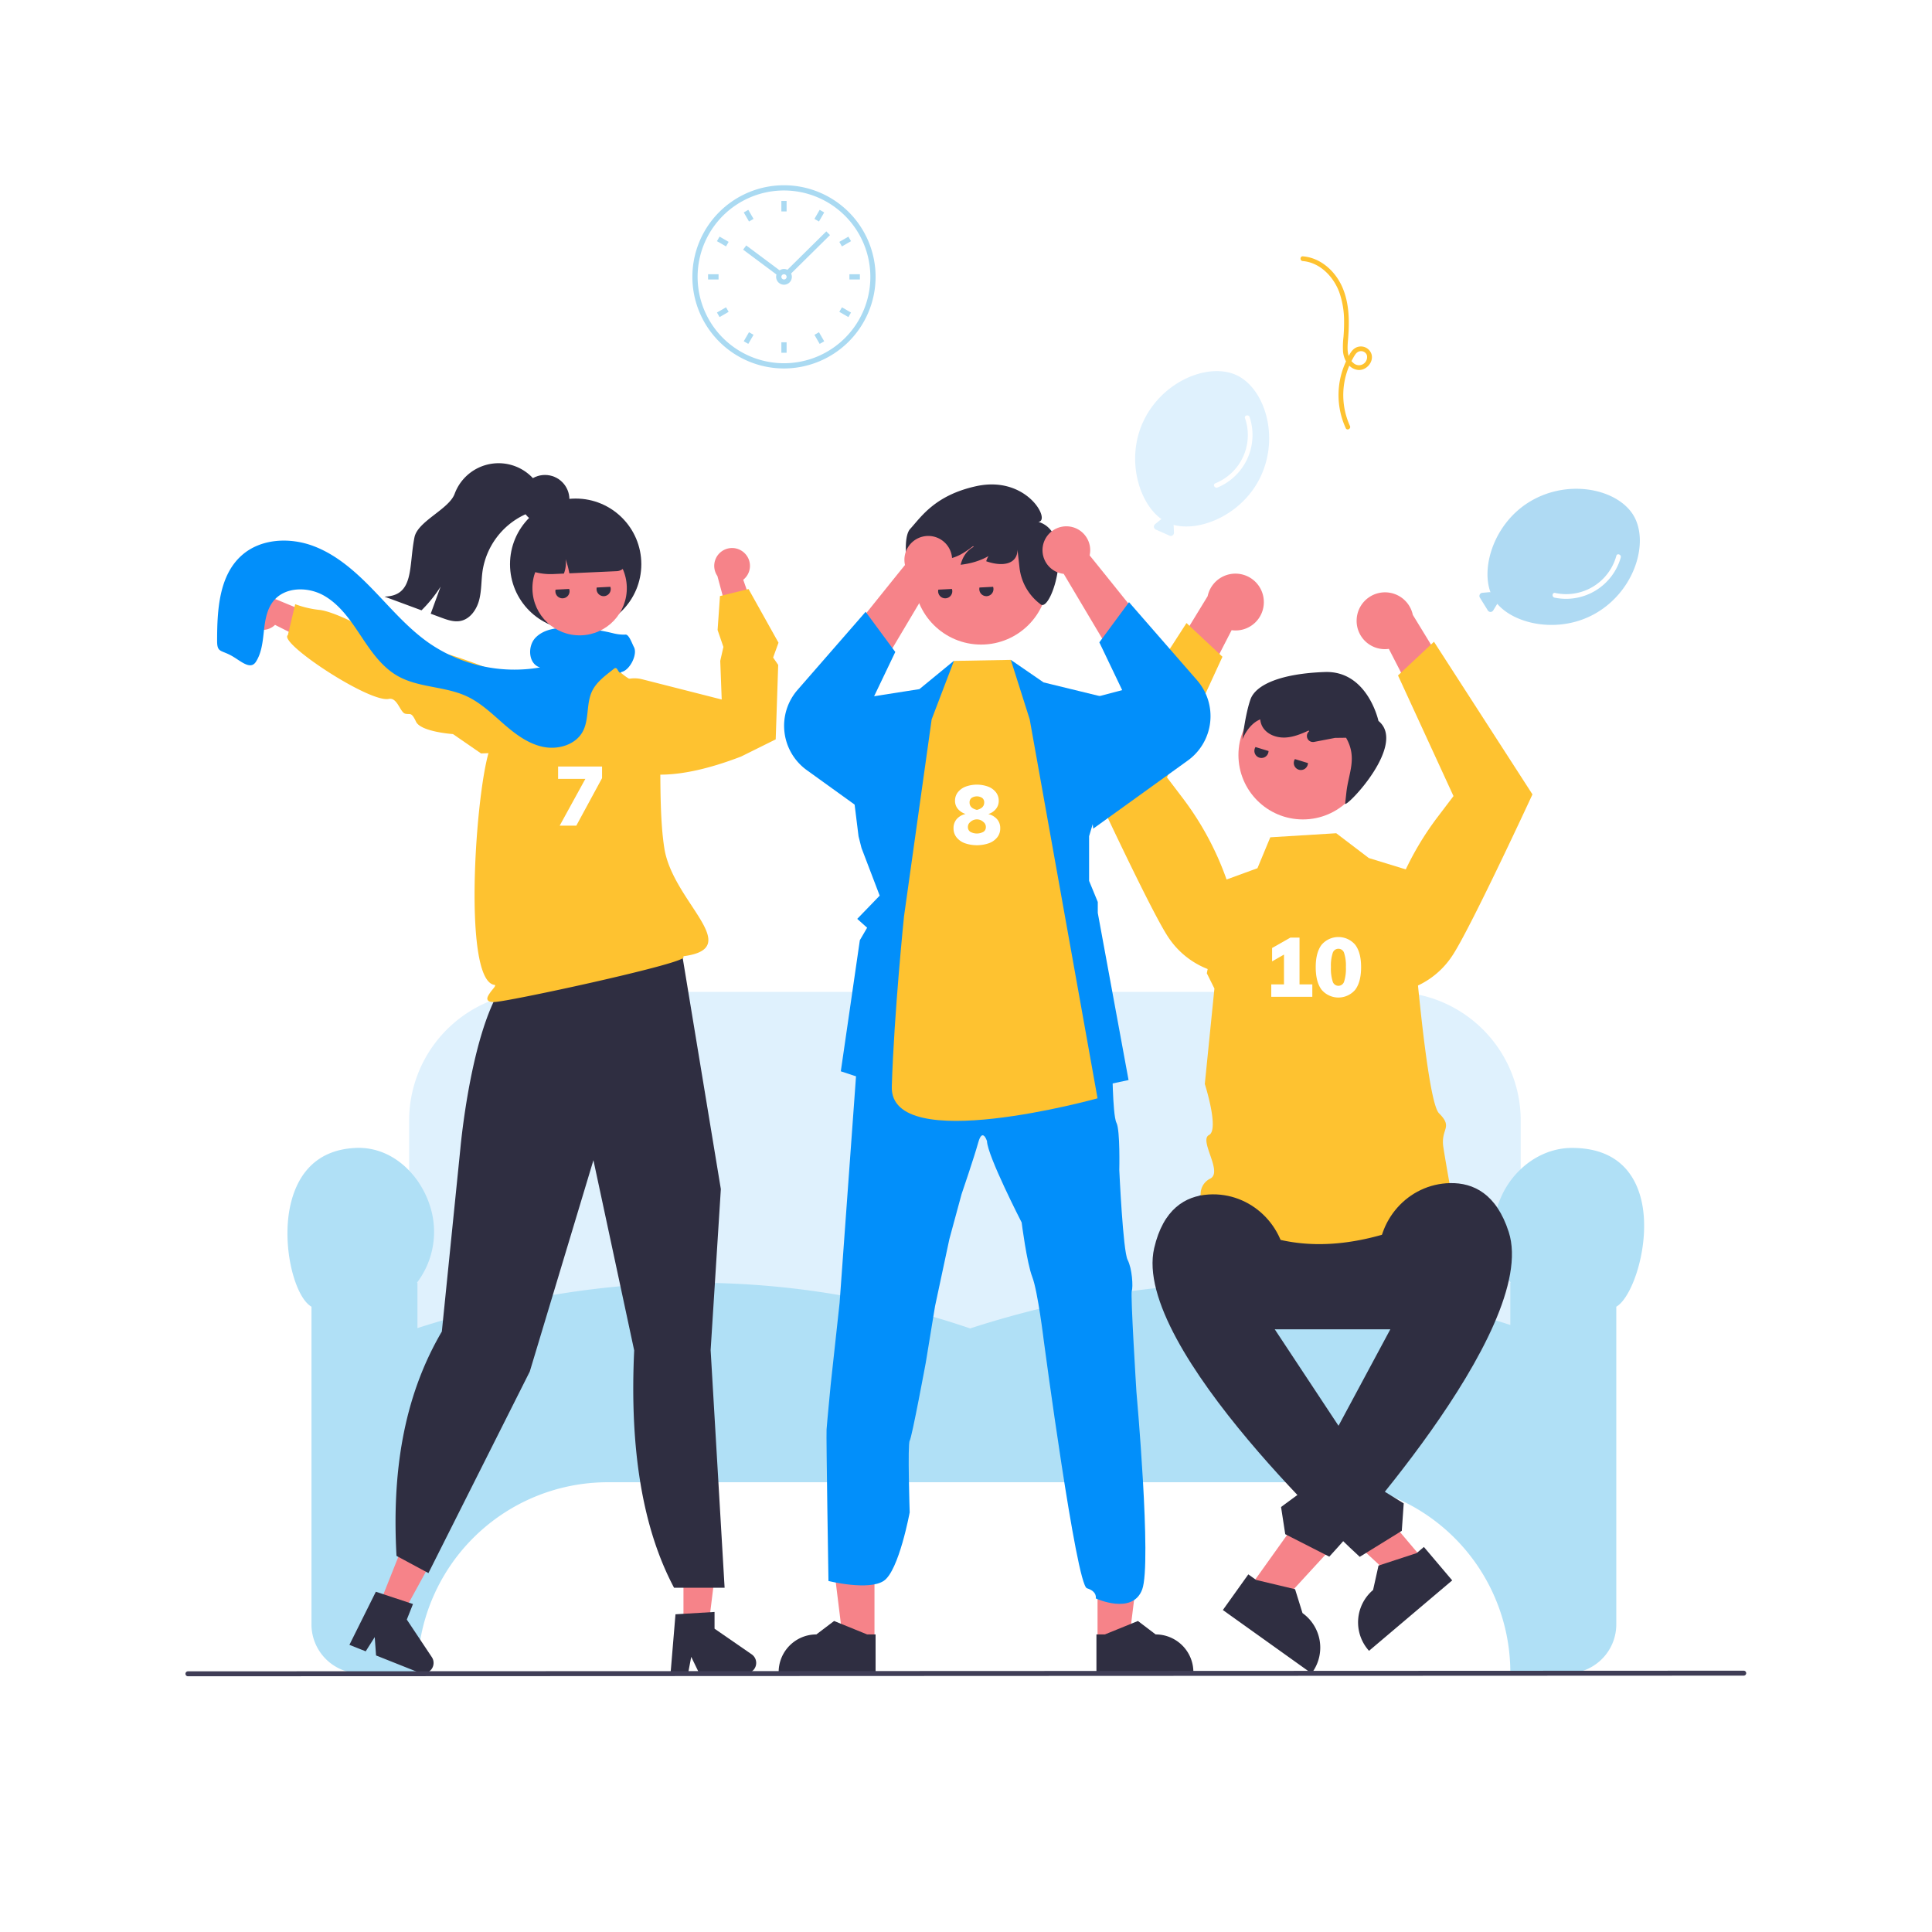 <svg xmlns="http://www.w3.org/2000/svg" xmlns:xlink="http://www.w3.org/1999/xlink" width="1500" height="1500" viewBox="0 0 1500 1500">
  <rect x="0" y="0" width="1500" height="1500" fill="#808080" stroke="none"/>
  <defs>
    <clipPath id="clip-undraw_fans_re_cri3">
      <rect width="1500" height="1500"/>
    </clipPath>
  </defs>
  <g id="undraw_fans_re_cri3" clip-path="url(#clip-undraw_fans_re_cri3)">
    <rect width="1500" height="1500" fill="#fff"/>
    <g id="undraw_fans_re_cri3-2" data-name="undraw_fans_re_cri3">
      <path id="Path_3371" data-name="Path 3371" d="M1212.428,825.348H323.578v-150.9H337.29V562.13A99.925,99.925,0,0,1,437.1,462.318h663.414a99.926,99.926,0,0,1,99.813,99.813V674.448h12.1Z" transform="translate(-19.644 307.779)" fill="#dff1fd"/>
      <path id="Path_3372" data-name="Path 3372" d="M1267.206,945.4h-44.248V944.6a147.771,147.771,0,0,0-147.6-147.6H522.041a147.771,147.771,0,0,0-147.6,147.6v.807H330.189a38.066,38.066,0,0,1-38.023-38.023V660.709c-12.849-7.259-23.3-46.685-16.511-78.172,4.26-19.76,16.558-43.623,50.953-45.1,33.482-1.44,58.334,29.994,60.554,60.252a65.259,65.259,0,0,1-13.144,44.44h.419v35.189c72.606-23.267,145.315-35.107,216.122-35.189a661.47,661.47,0,0,1,212.984,35.446c142.578-46.115,283.679-47.012,419.415-2.657V642.129h.419a65.259,65.259,0,0,1-13.144-44.44c2.435-33.189,29.583-60.218,60.519-60.253h.1c36.479,0,49.382,21.961,53.783,40.394,7.789,32.622-6.51,75.559-19.409,82.878V907.379A38.066,38.066,0,0,1,1267.206,945.4Z" transform="translate(-50.337 353.81)" fill="#b0e0f6"/>
      <path id="Path_3373" data-name="Path 3373" d="M511.829,672.418l21.358,15.257,69.013-75.12-31.523-22.516Z" transform="translate(457.832 560.788)" fill="#f68389"/>
      <path id="Path_3374" data-name="Path 3374" d="M743.489,742.665l6.012,4.295,30.288,7.222,5.761,18.53h0a32.943,32.943,0,0,1,7.655,45.953l-.622.871-68.866-49.2Z" transform="translate(225.706 479.677)" fill="#2f2e41"/>
      <path id="Path_3375" data-name="Path 3375" d="M906.557,666.659H749.732a55.159,55.159,0,1,1,0-110.318H906.557a55.159,55.159,0,1,1,0,110.318Z" transform="translate(207.835 365.43)" fill="#2f2e41"/>
      <path id="Path_3376" data-name="Path 3376" d="M818.3,385.962l25.3,19.262,30.506,9.375S886.718,592,898.082,603.363s1.115,11.669,3.4,26.431,7.833,45.023,7.833,45.023c-76.706,40.6-142.834,41.693-195.952-5.82a13.23,13.23,0,0,1,7.219-14.933c9.886-5.246-9.114-29.729-1.034-33.823s-3.284-39.606-3.284-39.606l7.455-74.093-5.89-11.844L732.2,422.228l24.939-9.108,9.962-24Z" transform="translate(219.146 260.961)" fill="#fec230"/>
      <path id="Path_3377" data-name="Path 3377" d="M788.114,291.428a21.928,21.928,0,0,0,25,22.486l35.65,69.292,19.862-35.289-36.9-60.391a22.047,22.047,0,0,0-43.613,3.9Z" transform="translate(265.183 189.869)" fill="#f68389"/>
      <path id="Path_3378" data-name="Path 3378" d="M840.889,293.8l76.464,118.509-.252.545c-.289.625-17.6,38.021-34.381,72.273-2.584,5.275-5.155,10.475-7.649,15.455q-1.614,3.224-3.181,6.313c-7.047,13.892-13.2,25.374-16.878,30.829a64.723,64.723,0,0,1-34.3,26.018l-.354.091-.338-.141a32.845,32.845,0,0,1-19.547-36.131,232.648,232.648,0,0,1,43.17-97.6l12.4-16.339-43.078-93.655Z" transform="translate(272.444 204.45)" fill="#fec230"/>
      <path id="Path_3379" data-name="Path 3379" d="M774.035,282.428a21.928,21.928,0,0,1-25,22.486l-35.65,69.293-19.862-35.289,36.9-60.391a22.047,22.047,0,0,1,43.613,3.9Z" transform="translate(207.192 184.351)" fill="#f68389"/>
      <path id="Path_3380" data-name="Path 3380" d="M735.28,284.8,658.816,403.307l.252.545c.289.625,17.6,38.021,34.381,72.273,2.584,5.275,5.155,10.475,7.649,15.455q1.615,3.224,3.181,6.313c7.047,13.892,13.2,25.374,16.878,30.829a64.722,64.722,0,0,0,34.3,26.018l.354.091.338-.141a32.845,32.845,0,0,0,19.547-36.131,232.648,232.648,0,0,0-43.17-97.6l-12.4-16.339,43.078-93.655Z" transform="translate(185.91 198.932)" fill="#fec230"/>
      <circle id="Ellipse_622" data-name="Ellipse 622" cx="50.035" cy="50.035" r="50.035" transform="translate(961.519 536.132)" fill="#f68389"/>
      <path id="Path_3381" data-name="Path 3381" d="M739.324,329.808c4.115-11.971,24.6-20.274,57.806-21.429s41.629,37.979,41.629,37.979c22.168,17.983-23.671,66.128-25.889,64.394l1-9.045c1.651-14.983,8.667-26.673-.255-42.288l-8.568.1-16.251,3.125A4.7,4.7,0,0,1,784.8,354.5l.149-.131-.369-.572c-5.725,2.626-11.624,5.062-17.882,5.43-7.041.414-14.739-2.388-18.111-8.583a14.422,14.422,0,0,1-1.618-5.488c-9.495,3.794-13.837,15.5-13.837,15.5S735.209,341.779,739.324,329.808Z" transform="translate(231.477 213.375)" fill="#2f2e41"/>
      <path id="Path_3382" data-name="Path 3382" d="M632.409,657.28l-20.032,16.961-74.954-69.192,29.563-25.033Z" transform="translate(473.525 554.642)" fill="#f68389"/>
      <path id="Path_3383" data-name="Path 3383" d="M861.876,755.426l-64.588,54.691-.692-.817a32.944,32.944,0,0,1,3.851-46.427h0l4.218-18.941,29.592-9.688,5.638-4.774Z" transform="translate(265.607 471.585)" fill="#2f2e41"/>
      <path id="Path_3384" data-name="Path 3384" d="M777.187,653.073l16.557-35.905c-.186-32.75-27.6-59.348-60.287-57.3-18.2,1.143-35.248,11.324-42.29,41.584-18.109,77.811,159.577,239.737,159.577,239.737l32.649-20.177,1.5-21.316-18.285-11.27L866.6,770.25l-17.435-8.27Z" transform="translate(204.952 367.527)" fill="#2f2e41"/>
      <path id="Path_3385" data-name="Path 3385" d="M848.031,646.505l-20.465-30.092c-2.508-32.655,22.627-61.417,55.371-62.059C901.173,554,919,562.743,928.5,592.321,952.95,668.38,789.18,844.367,789.18,844.367l-34.2-17.425-3.252-21.12,17.3-12.735-1.478-18.119,16.7-9.675Z" transform="translate(242.881 364.207)" fill="#2f2e41"/>
      <path id="Path_3386" data-name="Path 3386" d="M778.89,472.525v9.614H747.014v-9.614h9.872V449.36l-9.227,5.291V444.263l14.2-8.066h7.1v36.328Z" transform="translate(239.99 291.763)" fill="#fff"/>
      <path id="Path_3387" data-name="Path 3387" d="M772.962,476.826q-4.549-6.065-4.549-17.551,0-11.292,4.549-17.326a17.167,17.167,0,0,1,26.133,0q4.549,6.034,4.549,17.326,0,11.485-4.549,17.551a17.108,17.108,0,0,1-26.134,0Zm17.519-6.42a32.678,32.678,0,0,0,1.356-11.131,31.6,31.6,0,0,0-1.356-10.905,4.631,4.631,0,0,0-8.9,0,31.6,31.6,0,0,0-1.356,10.905,32.681,32.681,0,0,0,1.356,11.131,4.619,4.619,0,0,0,8.9,0Z" transform="translate(253.111 291.591)" fill="#fff"/>
      <path id="Path_3388" data-name="Path 3388" d="M345.341,702.081l-24.475,0-11.645-94.41,36.125,0Z" transform="translate(333.602 571.598)" fill="#f68389"/>
      <path id="Path_3389" data-name="Path 3389" d="M585.19,805.78l-75.268,0v-.952a29.3,29.3,0,0,1,29.295-29.3h0l13.749-10.43,25.652,10.432h6.57Z" transform="translate(94.615 493.432)" fill="#2f2e41"/>
      <path id="Path_3390" data-name="Path 3390" d="M438.974,702.081l24.475,0,11.644-94.41-36.125,0Z" transform="translate(413.157 571.598)" fill="#f68389"/>
      <path id="Path_3391" data-name="Path 3391" d="M662.872,805.78l75.269,0v-.952a29.3,29.3,0,0,0-29.295-29.3h0L695.093,765.1l-25.652,10.432h-6.57Z" transform="translate(188.396 493.432)" fill="#2f2e41"/>
      <path id="Path_3392" data-name="Path 3392" d="M533.005,790.723c.361-5.387,3.236-35.18,3.236-35.18l6.884-63.182L555.26,524.88l.792-10.964,63.561-12.2,43.441-20.825,51.633,16.506,40.205,15.077s.069,6.454.379,14.251c.413,10.206,1.136,22.719,2.857,25.972,2.874,5.749,2.151,36.608,2.151,36.608s2.857,62.786,6.454,69.671,4.32,21.221,3.236,24.1,3.6,78.276,3.6,78.276,12.015,133.433,4.477,153.553-36.025,6.941-36.025,6.941,1.377-5.37-6.885-7.9-33.424-191.732-33.424-191.732-4.681-38.794-8.984-49.912-8.261-42.357-8.261-42.357-26.574-51.7-26.918-63.2c0,0-3.477-10.757-6.764,1.084S637.8,608.027,637.8,608.027l-9.449,34.835-11.118,52.046-7.194,43.82s-10.774,58.156-12.5,60.669,0,55.644,0,55.644-8.33,45.248-20.1,53.148-42.962.125-42.962.125S532.644,796.11,533.005,790.723Z" transform="translate(108.74 319.166)" fill="#028ffa"/>
      <path id="Path_3393" data-name="Path 3393" d="M333.429,340.281l14.13,37-17.435,18.043,7.677,6.867-5.662,9.711L317.37,513.67l80.961,26.691,27.262-29.714,21.5,29.714,93.681-19.9L516.882,390.686V382.2l-6.746-16.382V331.14l30.979-103.234-66.331-16.19-25.42-17.49-8.227,24.6-35.025-5.417-.913-18.477-26.8,22.008-35.73,5.6-27.02,5.372-3.442,7.48,6.883-1.5,12.049,97.325Z" transform="translate(335.433 318.092)" fill="#028ffa"/>
      <path id="Path_3394" data-name="Path 3394" d="M595.339,348.677l17.29-45.348,44.164-.809,14.655,46.157,52.675,294.254s-161.373,44.939-159.736-9.08c1.721-56.8,9.487-132.242,9.487-132.242Z" transform="translate(128.003 209.798)" fill="#fec230"/>
      <circle id="Ellipse_623" data-name="Ellipse 623" cx="52.025" cy="52.025" r="52.025" transform="translate(709.701 396.393)" fill="#f68389"/>
      <path id="Path_3395" data-name="Path 3395" d="M574.487,252.648c8.47-9.219,19.064-26.094,51.153-33.18,39.65-8.756,58.387,27.063,48.388,27.65,29.238,8.854,10.456,69.361,2.074,64.286a2.444,2.444,0,0,1-.207-.162,41.186,41.186,0,0,1-16.451-28.1l-1.591-14.318c-.227,11.65-12.135,13.191-24.3,8.9a15.262,15.262,0,0,1,10.782-10.616c-7.441,6.864-17.127,11.774-30.656,13.339,1.661-6.428,4.969-11.16,10.149-13.964l-.48-.472c-4.957,3.773-10.123,7.4-16.084,9.107-6.706,1.922-14.74.882-19.335-4.367a14.266,14.266,0,0,1-2.748-4.946c.993,9.226-5.2,19.758-10,17.95C571.179,282.977,568.848,258.785,574.487,252.648Z" transform="translate(132.146 158.029)" fill="#2f2e41"/>
      <path id="Path_3396" data-name="Path 3396" d="M653.391,275.163l47.315,79.6,34.971-16.517s-60.26-75.264-62.18-77.429a18.516,18.516,0,1,0-20.107,14.344Z" transform="translate(172.481 170.386)" fill="#f68389"/>
      <path id="Path_3397" data-name="Path 3397" d="M665.84,450.592l73.431-52.9a42.438,42.438,0,0,0,7.184-62.321l-52.847-60.621-23.022,31.2,17.745,37.1-34.359,9.06Z" transform="translate(182.94 192.771)" fill="#028ffa"/>
      <path id="Path_3398" data-name="Path 3398" d="M614.478,279.8l-47.315,79.6-34.971-16.517s60.26-75.264,62.18-77.429A18.516,18.516,0,1,1,614.478,279.8Z" transform="translate(108.27 173.229)" fill="#f68389"/>
      <path id="Path_3399" data-name="Path 3399" d="M603.613,455.23l-73.431-52.9A42.438,42.438,0,0,1,523,340.01l52.846-60.621,23.022,31.2-17.745,37.1,34.359,9.06Z" transform="translate(96.227 195.615)" fill="#028ffa"/>
      <path id="Path_3400" data-name="Path 3400" d="M627.908,389.415a10.39,10.39,0,0,1,2.452,7.034,11.072,11.072,0,0,1-2.324,7.033,14.58,14.58,0,0,1-6.42,4.549,28.668,28.668,0,0,1-18.777,0,14.577,14.577,0,0,1-6.42-4.549,11.073,11.073,0,0,1-2.324-7.033,10.594,10.594,0,0,1,2.452-7.13,12.8,12.8,0,0,1,6.9-3.969,12.863,12.863,0,0,1-6-3.968,9.62,9.62,0,0,1-2.194-6.291,10.461,10.461,0,0,1,2.226-6.646,14.078,14.078,0,0,1,6.066-4.355,25.6,25.6,0,0,1,17.357,0,14.081,14.081,0,0,1,6.066,4.355,10.46,10.46,0,0,1,2.226,6.646,9.88,9.88,0,0,1-2.226,6.42,12.072,12.072,0,0,1-5.9,3.9,13.226,13.226,0,0,1,6.84,4Zm-10.647,9.808a4.219,4.219,0,0,0,1.935-3.742,4.712,4.712,0,0,0-1.871-3.871,7.324,7.324,0,0,0-10.2,0,4.709,4.709,0,0,0-1.871,3.871,4.22,4.22,0,0,0,1.935,3.742,10.457,10.457,0,0,0,10.066,0Zm-9.131-26.359a4.275,4.275,0,0,0-1.581,3.645q0,4.259,5.678,5.678,5.677-1.418,5.678-5.678a4.276,4.276,0,0,0-1.581-3.645,7.627,7.627,0,0,0-8.2,0Z" transform="translate(146.224 246.62)" fill="#fff"/>
      <path id="Path_3401" data-name="Path 3401" d="M255.438,292.584a13.774,13.774,0,0,0,21.01,2.16l43.739,21.975-2.98-25.261-41.079-16.995a13.849,13.849,0,0,0-20.691,18.121Z" transform="translate(-62.913 190.411)" fill="#f68389"/>
      <path id="Path_3402" data-name="Path 3402" d="M423.9,391.59l-21.778-15.019s-24.939-1.691-28.69-9.62-4.383-5.263-8.381-6.211-6.062-12.882-12.764-11.474c-15.08,3.167-86-43.7-78.346-49.552l5.69-23.991a77.249,77.249,0,0,0,18.659,4.425c9.646.88,32.372,11.9,35.738,15.515s9.33,2.213,17.327,4.109,10.8,14.76,24.059,11.337c18.662-4.816,115.346,41.041,125.806,45.322,11.48,4.7,19.5,18.7,19.5,18.7l-3.161,13.328Z" transform="translate(-50.431 193.367)" fill="#fec230"/>
      <path id="Path_3403" data-name="Path 3403" d="M239.682,689.464h18.98l9.032-73.21H239.68Z" transform="translate(290.962 576.861)" fill="#f68389"/>
      <path id="Path_3404" data-name="Path 3404" d="M461.728,762.56l30.324-1.81v12.992l28.83,19.911a8.115,8.115,0,0,1-4.611,14.793h-36.1L473.946,795.6l-2.43,12.851H457.9Z" transform="translate(62.72 490.766)" fill="#2f2e41"/>
      <path id="Path_3405" data-name="Path 3405" d="M92.211,677.495l17.635,7.021,35.469-64.68-26.027-10.36Z" transform="translate(200.54 572.706)" fill="#f68389"/>
      <path id="Path_3406" data-name="Path 3406" d="M323.859,751.028l28.843,9.534-4.8,12.071,19.422,29.162a8.115,8.115,0,0,1-9.756,12.039l-33.542-13.352-1.029-14.241-7.01,11.041-12.647-5.034Z" transform="translate(-32.056 484.804)" fill="#2f2e41"/>
      <path id="Path_3407" data-name="Path 3407" d="M510.825,765.265l-31.651-147.7L429.75,781.673l-78.26,155.62-.415.826-24.79-13.347c-3.5-63.189,4.811-122.4,35.2-174.179l14.391-142.117c.441-4.856,11.176-118.859,45.167-139.076L431,446.7l99.008-24.453.36.406A75.692,75.692,0,0,1,548.5,460.672L578.089,639.9l.017.1-7.932,125.029,10.851,184.459H541.762Q505.329,880.931,510.825,765.265Z" transform="translate(-18.441 283.211)" fill="#2f2e41"/>
      <path id="Path_3408" data-name="Path 3408" d="M502.007,252.219a13.774,13.774,0,0,1-.56,21.114l16.168,46.2-24.668-6.2-11.571-42.923a13.849,13.849,0,0,1,20.632-18.189Z" transform="translate(75.606 176.792)" fill="#f68389"/>
      <path id="Path_3409" data-name="Path 3409" d="M378.494,576.89c-2.666,0-4.181-.523-4.767-1.644-.861-1.646.633-3.8,2.362-6.286,1.206-1.735,4.728-5.185,3-5.4-26.264-3.208-13.657-165.138-2.274-186.542,2.313-4.349-.134-11.022,2.47-18.4,7.114-20.156,16.825-26.351,36.17-38.69q2.355-1.5,4.906-3.139c2.2-1.413,2.077-6.1,1.947-11.061-.144-5.515-.293-11.218,2.409-14.783l.176-.232.283-.066c6.535-1.511,28.513-4.315,41.529.02l.18.061.134.134c3.092,3.092,3.374,9.081,3.646,14.872.223,4.755.434,9.244,2.184,11.195,13.373,14.907,28.541,14.616,28.694,14.613l.751-.022.075.747c9.376,17.846,2.035,84.123,8.552,125.293,6.621,41.826,63.167,77.43,14.748,83.752a1.049,1.049,0,0,1,.033,1.087C522.772,547.865,388.543,576.89,378.494,576.89ZM524.318,542.191Z" transform="translate(4.881 201.111)" fill="#fec230"/>
      <path id="Path_3410" data-name="Path 3410" d="M560.374,385.145,533.5,398.475c-51.785,19.893-78.849,15.047-92.446,7.484-14.508-8.069-17.024-20.44-17.122-20.962l-.009-.252,3.315-26.259a23.721,23.721,0,0,1,29.384-20.017L518.449,354.2l-1.128-30.013,2.445-10.807-4.51-13.136,1.848-26.381,22.178-5.428,23.263,41.668-4.179,11.5,3.938,5.725-.008.265Z" transform="translate(41.884 188.901)" fill="#fec230"/>
      <path id="Path_3411" data-name="Path 3411" d="M437.909,353.838v9.034l-20,36.909H405l19.938-36.328H403.774v-9.614Z" transform="translate(29.529 241.264)" fill="#fff"/>
      <path id="Path_3412" data-name="Path 3412" d="M1434.207,792.859l-1207.852.5a1.921,1.921,0,1,1,0-3.842l1207.852-.5a1.921,1.921,0,1,1,0,3.841Z" transform="translate(-80.435 508.098)" fill="#3f3d56"/>
      <path id="Path_3413" data-name="Path 3413" d="M778.96,245.37c14.859-31.592,2.835-68.523-18.636-78.622s-57.585,4.192-72.444,35.784c-13.754,29.243-3.509,63.493,14.126,75.971a2.422,2.422,0,0,0-.816.422l-4.237,3.49a2.455,2.455,0,0,0,.564,4.138L708.2,291.3a2.455,2.455,0,0,0,3.449-2.355l-.25-5.484a2.425,2.425,0,0,0-.105-.562C732.176,288.639,765.177,274.676,778.96,245.37Z" transform="translate(199.822 124.585)" fill="#dff1fd"/>
      <path id="Path_3414" data-name="Path 3414" d="M743.524,186.993a40.389,40.389,0,0,1-23.071,50.614c-2.187.91-.441,4.154,1.731,3.25a44.162,44.162,0,0,0,24.934-54.67C746.377,183.956,742.777,184.745,743.524,186.993Z" transform="translate(223.087 137.652)" fill="#fff"/>
      <path id="Path_3415" data-name="Path 3415" d="M938.062,316.5c30.066-17.746,40.919-55.038,28.859-75.471s-49.953-28.954-80.019-11.209c-27.83,16.426-38.644,50.5-31.094,70.741a2.425,2.425,0,0,0-.912-.111l-5.467.5a2.455,2.455,0,0,0-1.864,3.738l6.159,9.941a2.455,2.455,0,0,0,4.177,0l2.881-4.673a2.435,2.435,0,0,0,.229-.524C875.036,325.924,910.171,332.962,938.062,316.5Z" transform="translate(301.418 159.312)" fill="#afdaf3"/>
      <path id="Path_3416" data-name="Path 3416" d="M931.918,252.874a40.389,40.389,0,0,1-47.561,28.844c-2.32-.479-2.7,3.185-.4,3.661a44.162,44.162,0,0,0,51.384-31.147C935.985,251.97,932.566,250.6,931.918,252.874Z" transform="translate(323.01 178.64)" fill="#fff"/>
      <path id="Path_3417" data-name="Path 3417" d="M799.474,240a57.936,57.936,0,0,1,2.387-52.615c1.291-2.242,2.576-4.956,5.405-5.386a4.8,4.8,0,0,1,5.271,2.829,6.292,6.292,0,0,1-10.4,6.274c-5.365-4.322-4.683-11.929-4.168-18.052,1.176-13.952,1.157-28.6-4.779-41.586-5.492-12.015-16.7-22.065-30.244-23.162-2.369-.192-2.5,3.489-.146,3.68,13.429,1.089,23.937,12.152,28.4,24.261a67.586,67.586,0,0,1,3.708,22.671c.042,3.959-.14,7.918-.445,11.864a65.486,65.486,0,0,0-.361,11.6c.631,6.314,4.45,13.082,11.277,14.091,6.369.941,12.588-5.721,10.866-12.051a8.644,8.644,0,0,0-13.836-4.1c-2.392,2-3.946,5.427-5.31,8.167a61.623,61.623,0,0,0-.88,53.253c1.01,2.146,4.258.409,3.25-1.731Z" transform="translate(248.63 90.706)" fill="#fec230"/>
      <path id="Path_3418" data-name="Path 3418" d="M563.277,327.767c-1.387-2.533-3.775-9.776-6.453-9.679a31.941,31.941,0,0,1-8.163-.694c-.29-.048-.581-.113-.855-.178a152.408,152.408,0,0,0-34.57-4.517c-9.4-.129-19.729,1-26.295,7.727s-5.6,20.6,3.452,23.165a116.679,116.679,0,0,1-86.53-19.181c-16.019-11.26-28.859-26.343-42.442-40.442-13.583-14.115-28.553-27.682-46.862-34.586-18.325-6.92-40.732-5.953-55.493,6.937-18,15.712-19.39,42.749-19.406,66.64-.016,8.937,2.775,7.049,10.663,11.26,7.324,3.9,15.018,11.937,19.487,4.952s5.259-15.615,6.178-23.859c.9-8.243,2.242-16.922,7.469-23.359,8.985-11.066,26.682-11.179,39.087-4.162s20.745,19.293,28.634,31.166c7.888,11.857,16.212,24.165,28.6,31.231,16.277,9.276,36.716,7.9,53.7,15.809,10.792,5.033,19.519,13.47,28.472,21.294,8.969,7.824,18.793,15.357,30.424,17.89,11.615,2.549,25.407-1.29,31.118-11.728,5.146-9.437,2.629-21.52,7.211-31.263,3.533-7.517,10.744-12.5,17.245-17.7,2.678-2.145,3.372,5.243,5.646,2.629C560.163,345.818,566.326,333.332,563.277,327.767Z" transform="translate(-71.098 174.604)" fill="#028ffa"/>
      <circle id="Ellipse_624" data-name="Ellipse 624" cx="50.973" cy="50.973" r="50.973" transform="translate(395.974 387.079)" fill="#2f2e41"/>
      <circle id="Ellipse_625" data-name="Ellipse 625" cx="36.632" cy="36.632" r="36.632" transform="matrix(1, -0.028, 0.028, 1, 412.358, 421.037)" fill="#f68389"/>
      <path id="Path_3419" data-name="Path 3419" d="M433.039,233.364l-14.849.421a35.345,35.345,0,0,0-34.3,36.29l.009.329.271.17a46.866,46.866,0,0,0,27.272,7.759l.835-.024,8.205-.372a22.668,22.668,0,0,0,1.342-11.178,75.41,75.41,0,0,1,2.894,10.982l36.815-1.676a8.222,8.222,0,0,0,7.813-8.412,35.345,35.345,0,0,0-36.3-34.289Z" transform="translate(17.327 167.386)" fill="#2f2e41"/>
      <path id="Path_3420" data-name="Path 3420" d="M442.486,239.792c-3.351,4.133-8.733,5.855-13.569,8.094a58.023,58.023,0,0,0-32.5,43.328c-1.139,7.59-.741,15.4-2.67,22.823s-6.974,14.793-14.489,16.285c-5.085,1.018-10.264-.81-15.126-2.622q-4.011-1.481-8.021-2.975,3.842-10.5,7.671-20.99a105.226,105.226,0,0,1-14.81,18.357q-14.373-5.327-28.771-10.654c23.352-.573,18.725-23.126,23.3-46.017,2.517-12.578,26.727-21.733,31.184-33.759a36.387,36.387,0,0,1,65.881-5.183C445.425,228.253,445.776,235.712,442.486,239.792Z" transform="translate(-21.711 151.766)" fill="#2f2e41"/>
      <circle id="Ellipse_626" data-name="Ellipse 626" cx="18.981" cy="18.981" r="18.981" transform="translate(404.13 368.756)" fill="#2f2e41"/>
      <g id="Group_124" data-name="Group 124" transform="matrix(0.999, -0.052, 0.052, 0.999, 8.749, -132.238)">
        <path id="Subtraction_4" data-name="Subtraction 4" d="M24442.5,8461a5.5,5.5,0,0,1-5.291-7h10.584a5.506,5.506,0,0,1-5.293,7Z" transform="translate(-24046 -7843)" fill="#2f2e41"/>
        <path id="Subtraction_5" data-name="Subtraction 5" d="M24442.5,8461a5.5,5.5,0,0,1-5.291-7h10.584a5.506,5.506,0,0,1-5.293,7Z" transform="translate(-24014 -7843)" fill="#2f2e41"/>
      </g>
      <g id="Group_126" data-name="Group 126" transform="matrix(0.999, -0.052, 0.052, 0.999, 305.905, -132.238)">
        <path id="Subtraction_4-2" data-name="Subtraction 4" d="M24442.5,8461a5.5,5.5,0,0,1-5.291-7h10.584a5.506,5.506,0,0,1-5.293,7Z" transform="translate(-24046 -7843)" fill="#2f2e41"/>
        <path id="Subtraction_5-2" data-name="Subtraction 5" d="M24442.5,8461a5.5,5.5,0,0,1-5.291-7h10.584a5.506,5.506,0,0,1-5.293,7Z" transform="translate(-24014 -7843)" fill="#2f2e41"/>
      </g>
      <g id="Group_127" data-name="Group 127" transform="translate(779.299 -118.678) rotate(17)">
        <path id="Subtraction_4-3" data-name="Subtraction 4" d="M24442.5,8461a5.5,5.5,0,0,1-5.291-7h10.584a5.506,5.506,0,0,1-5.293,7Z" transform="translate(-24046 -7843)" fill="#2f2e41"/>
        <path id="Subtraction_5-3" data-name="Subtraction 5" d="M24442.5,8461a5.5,5.5,0,0,1-5.291-7h10.584a5.506,5.506,0,0,1-5.293,7Z" transform="translate(-24014 -7843)" fill="#2f2e41"/>
      </g>
      <g id="XMLID_609_" transform="translate(498.577 99.084)">
        <g id="Group_92" data-name="Group 92" transform="translate(38.985 44.745)">
          <path id="Path_2164" data-name="Path 2164" d="M94.122,166.245a71.122,71.122,0,1,1,71.122-71.122A71.206,71.206,0,0,1,94.122,166.245Zm0-138.181a67.058,67.058,0,1,0,67.058,67.058A67.135,67.135,0,0,0,94.122,28.064Z" transform="translate(-23 -24)" fill="#aadaf2"/>
        </g>
        <path id="Path_2165" data-name="Path 2165" d="M43.147,67.673,75.518,35.7l-2.857-2.894L40.729,64.353A3.784,3.784,0,0,1,43.147,67.673Z" transform="translate(70.309 47.743)" fill="#aadaf2"/>
        <path id="Path_2166" data-name="Path 2166" d="M62.7,56.072,35.123,35.5l-2.43,3.259L60.093,59.2A3.71,3.71,0,0,1,62.7,56.072Z" transform="translate(45.685 55.979)" fill="#aadaf2"/>
        <g id="XMLID_622_" transform="translate(104.011 109.771)">
          <g id="XMLID_623_">
            <g id="Group_93" data-name="Group 93">
              <path id="Path_2167" data-name="Path 2167" d="M45.1,52.192a6.1,6.1,0,1,1,6.1-6.1A6.1,6.1,0,0,1,45.1,52.192Zm0-8.128A2.032,2.032,0,1,0,47.128,46.1,2.033,2.033,0,0,0,45.1,44.064Z" transform="translate(-39 -40)" fill="#aadaf2"/>
            </g>
          </g>
        </g>
        <g id="XMLID_631_" transform="translate(51.177 56.937)">
          <g id="Group_94" data-name="Group 94" transform="translate(27.697 6.896)">
            <rect id="Rectangle_526" data-name="Rectangle 526" width="4.06" height="8.124" transform="matrix(-0.866, -0.5, 0.5, -0.866, 58.392, 9.065)" fill="#aadaf2"/>
            <rect id="Rectangle_527" data-name="Rectangle 527" width="4.064" height="8.128" transform="translate(3.52 104.081) rotate(-150.007)" fill="#aadaf2"/>
          </g>
          <g id="Group_95" data-name="Group 95" transform="translate(6.888 27.712)">
            <rect id="Rectangle_528" data-name="Rectangle 528" width="4.06" height="8.128" transform="matrix(-0.5, -0.866, 0.866, -0.5, 97.039, 7.58)" fill="#aadaf2"/>
            <rect id="Rectangle_529" data-name="Rectangle 529" width="4.064" height="8.128" transform="translate(2.032 62.441) rotate(-119.993)" fill="#aadaf2"/>
          </g>
          <g id="Group_96" data-name="Group 96" transform="translate(0 56.898)">
            <rect id="Rectangle_530" data-name="Rectangle 530" width="8.128" height="4.064" transform="translate(109.732)" fill="#aadaf2"/>
            <rect id="Rectangle_531" data-name="Rectangle 531" width="8.128" height="4.064" fill="#aadaf2"/>
          </g>
          <g id="Group_97" data-name="Group 97" transform="translate(6.882 27.699)">
            <rect id="Rectangle_532" data-name="Rectangle 532" width="4.064" height="8.128" transform="translate(95.011 58.396) rotate(-59.991)" fill="#aadaf2"/>
            <rect id="Rectangle_533" data-name="Rectangle 533" width="4.064" height="8.128" transform="translate(0 3.52) rotate(-60.007)" fill="#aadaf2"/>
          </g>
          <g id="Group_98" data-name="Group 98" transform="translate(27.707 6.886)">
            <rect id="Rectangle_534" data-name="Rectangle 534" width="4.064" height="8.128" transform="translate(54.865 97.063) rotate(-29.993)" fill="#aadaf2"/>
            <rect id="Rectangle_535" data-name="Rectangle 535" width="4.064" height="8.128" transform="translate(0 2.032) rotate(-29.993)" fill="#aadaf2"/>
          </g>
          <g id="Group_99" data-name="Group 99" transform="translate(56.898)">
            <rect id="Rectangle_536" data-name="Rectangle 536" width="4.064" height="8.128" transform="translate(0 109.732)" fill="#aadaf2"/>
            <rect id="Rectangle_537" data-name="Rectangle 537" width="4.064" height="8.128" fill="#aadaf2"/>
          </g>
        </g>
      </g>
      <rect id="Rectangle_905" data-name="Rectangle 905" width="1500" height="1500" fill="#fff" opacity="0"/>
    </g>
  </g>
</svg>
